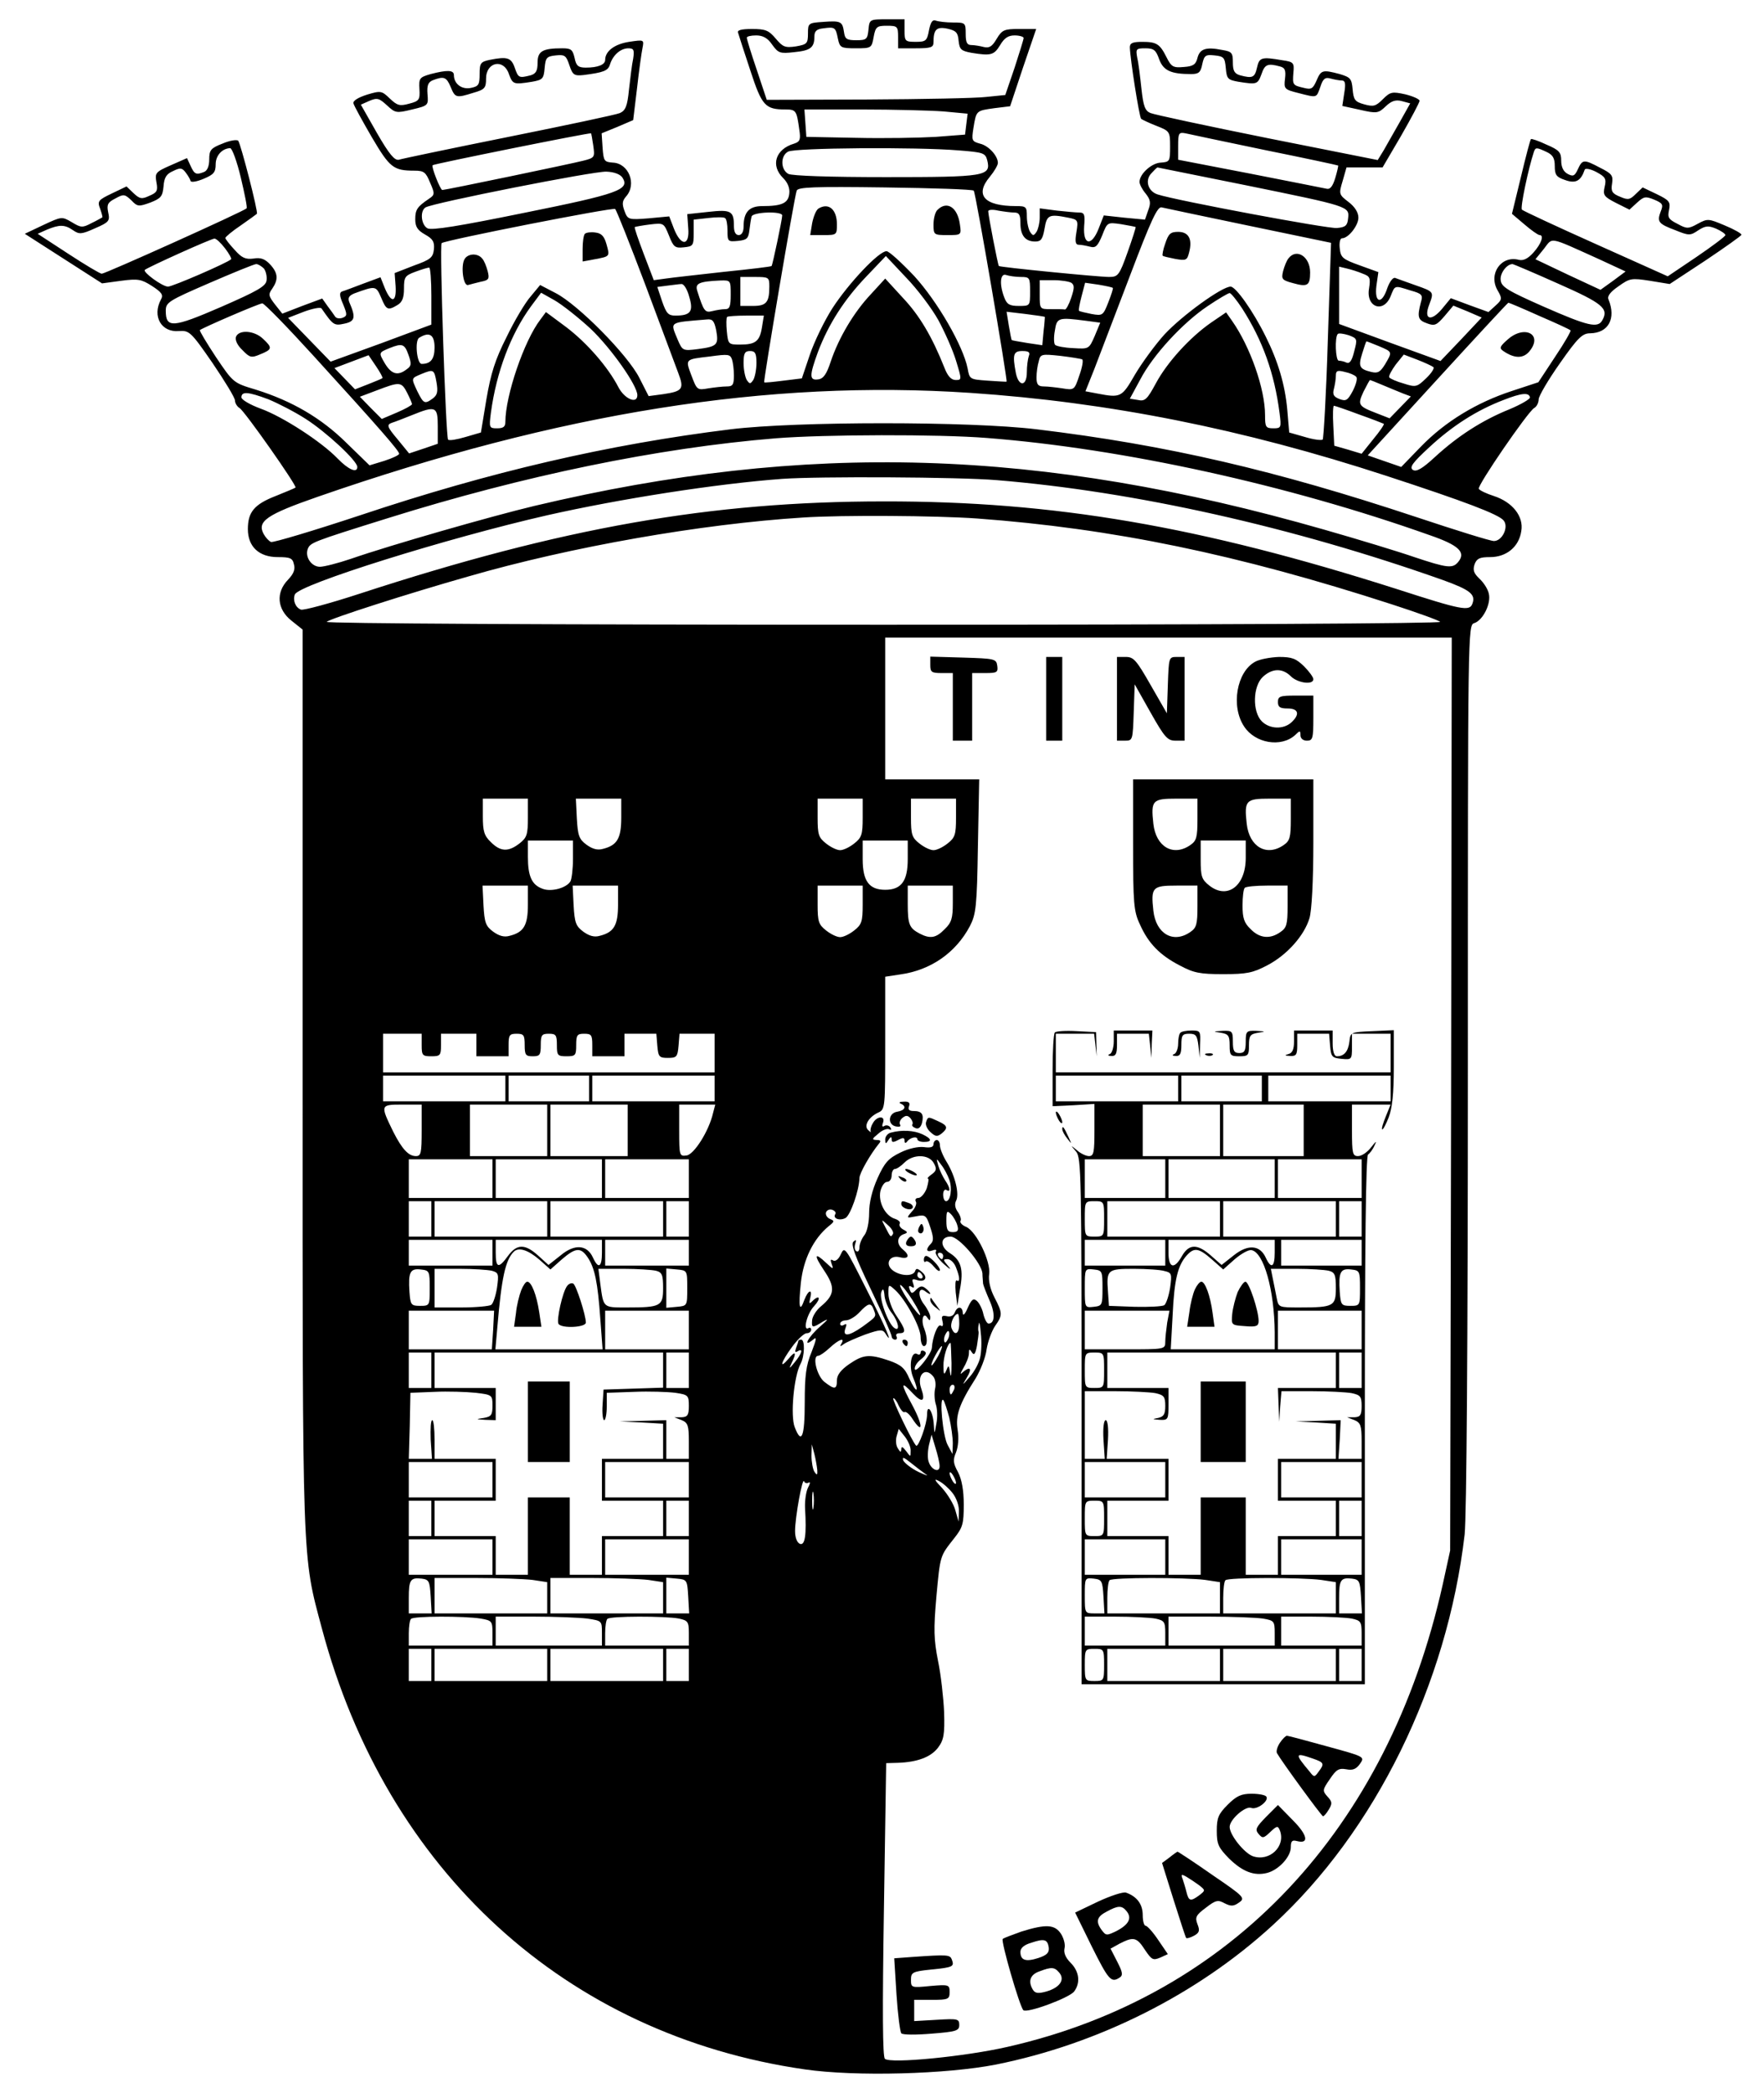 <?xml version="1.0" standalone="no"?>
<!DOCTYPE svg PUBLIC "-//W3C//DTD SVG 20010904//EN"
 "http://www.w3.org/TR/2001/REC-SVG-20010904/DTD/svg10.dtd">
<svg version="1.0" xmlns="http://www.w3.org/2000/svg"
 width="548pt" height="650pt" viewBox="0 0 548 650"
 preserveAspectRatio="xMidYMid meet">

<g transform="translate(0,650) scale(0.1,-0.1)"
fill="#000000" stroke="none">
<path d="M2558 6432 c-47 -3 -48 -4 -48 -36 0 -31 -3 -34 -37 -40 -34 -5 -41
-2 -63 24 -22 26 -32 30 -74 30 -34 0 -47 -4 -43 -12 2 -7 19 -60 38 -117 36
-110 46 -121 110 -121 32 0 34 -4 42 -62 5 -32 2 -38 -16 -44 -58 -17 -74 -68
-34 -107 14 -14 21 -31 19 -48 -3 -30 -23 -39 -84 -39 -41 0 -58 -19 -58 -64
0 -16 -6 -26 -15 -26 -10 0 -15 10 -15 28 0 47 -9 52 -80 44 l-65 -7 3 -43 c5
-56 -22 -58 -44 -3 l-15 39 -64 -6 c-63 -5 -65 -4 -75 23 -8 22 -7 31 5 45 34
38 8 103 -41 105 -27 2 -29 5 -32 46 l-3 45 49 20 49 21 12 99 c6 54 14 111
17 125 5 26 5 26 -42 19 -45 -7 -74 -29 -74 -56 0 -15 -23 -24 -60 -24 -23 0
-30 5 -35 30 -6 26 -11 30 -38 30 -62 0 -77 -9 -77 -45 0 -25 -5 -34 -22 -39
-36 -9 -38 -8 -49 24 -11 31 -23 35 -78 24 -28 -6 -31 -10 -31 -44 0 -33 -3
-38 -27 -43 -29 -6 -53 13 -53 40 0 16 -22 16 -72 3 -35 -10 -37 -13 -35 -47
2 -33 -1 -37 -32 -45 -29 -8 -37 -6 -60 16 -25 24 -28 25 -71 12 -28 -9 -44
-19 -42 -27 2 -8 28 -55 57 -105 56 -95 67 -104 133 -104 29 0 35 -5 48 -37
15 -34 15 -38 -3 -50 -37 -25 -43 -34 -43 -64 0 -23 7 -34 30 -47 25 -14 30
-23 28 -46 -3 -26 -10 -32 -63 -51 l-59 -23 3 -41 c3 -50 -13 -54 -33 -7 l-14
35 -54 -20 c-29 -11 -58 -22 -65 -24 -9 -3 -9 -13 3 -40 13 -32 13 -36 -2 -42
-9 -3 -19 -2 -23 4 -3 5 -14 20 -23 32 l-17 24 -62 -23 -62 -24 -23 29 c-20
26 -21 31 -8 49 19 28 18 48 -7 75 -16 17 -29 22 -52 18 -24 -3 -36 2 -58 27
-16 17 -29 34 -29 37 0 3 21 21 48 39 26 18 49 35 50 36 5 4 -50 217 -58 227
-4 4 -26 1 -49 -9 -36 -14 -41 -20 -41 -49 0 -21 -6 -35 -16 -39 -25 -10 -30
-7 -42 19 l-11 24 -50 -22 c-48 -21 -50 -24 -45 -53 5 -26 2 -32 -22 -42 -23
-11 -30 -10 -49 8 l-22 21 -46 -22 c-42 -20 -45 -24 -36 -47 5 -14 8 -26 7
-27 -2 -1 -17 -10 -34 -18 -28 -15 -33 -14 -61 3 -31 18 -31 18 -89 -9 l-57
-27 120 -77 120 -77 59 8 c53 7 63 5 96 -16 31 -20 36 -28 28 -42 -28 -52 1
-103 56 -98 32 2 37 -2 104 -99 38 -56 70 -108 70 -117 0 -8 7 -19 14 -23 15
-8 180 -243 174 -247 -2 -2 -29 -13 -61 -26 -67 -26 -87 -50 -87 -103 0 -55
35 -87 93 -87 38 0 46 -3 50 -22 5 -16 -1 -30 -18 -48 -39 -40 -34 -92 10
-127 l35 -28 0 -1395 c0 -1528 -2 -1475 60 -1707 201 -753 758 -1262 1500
-1369 159 -23 441 -15 594 15 319 64 627 219 860 433 318 291 542 747 596
1213 6 57 10 584 10 1457 0 1360 0 1367 20 1373 27 9 53 61 45 92 -3 14 -16
34 -29 46 -18 17 -21 27 -15 45 7 18 16 22 48 22 51 0 90 32 97 81 8 45 -27
90 -86 109 -22 7 -43 17 -46 22 -6 9 152 239 172 251 8 4 14 17 14 27 0 10 30
61 66 112 56 80 70 93 94 93 57 1 81 46 57 105 -5 10 6 24 31 41 35 25 40 26
98 17 l61 -10 111 73 c61 41 112 77 112 80 0 4 -23 17 -52 29 -50 21 -53 22
-84 5 -29 -16 -34 -16 -63 0 -28 14 -31 20 -26 43 5 25 1 30 -38 49 l-44 21
-21 -20 c-18 -18 -24 -20 -49 -9 -25 10 -29 17 -25 41 4 25 -1 31 -37 49 -51
27 -55 26 -69 -4 -10 -22 -15 -24 -32 -15 -13 7 -20 21 -20 41 0 26 -6 33 -46
50 -25 12 -47 19 -48 17 -2 -1 -16 -54 -31 -117 l-28 -115 39 -33 c21 -18 42
-33 47 -33 14 0 6 -26 -19 -54 -17 -19 -31 -26 -45 -23 -55 15 -96 -43 -67
-94 15 -26 15 -29 -6 -48 l-22 -20 -58 21 -59 22 -28 -34 c-34 -40 -57 -32
-39 14 15 40 15 40 -42 60 -29 10 -58 21 -64 23 -7 2 -17 -12 -24 -31 -17 -53
-41 -48 -34 7 l6 42 -58 21 c-53 19 -59 24 -62 53 -2 17 1 31 7 31 20 0 51 40
51 64 0 16 -11 34 -31 49 -30 23 -30 25 -18 65 l12 42 56 0 56 0 58 99 c31 54
57 103 57 108 0 5 -20 14 -44 20 -41 9 -47 8 -70 -15 -22 -22 -29 -24 -58 -16
-29 8 -33 14 -36 47 -3 33 -7 37 -40 47 -53 14 -58 13 -72 -20 -11 -25 -16
-29 -39 -23 -35 8 -36 9 -33 47 3 31 1 34 -35 39 -64 11 -71 9 -78 -23 -7 -31
-14 -34 -52 -24 -18 5 -23 14 -23 40 0 30 -3 34 -34 39 -50 10 -69 3 -76 -25
-5 -20 -13 -26 -42 -28 -33 -3 -39 0 -54 30 -21 42 -31 48 -76 48 -30 0 -38
-4 -38 -17 1 -37 29 -215 35 -222 4 -3 25 -13 48 -22 41 -16 42 -18 42 -64 0
-46 -1 -48 -29 -50 -28 -1 -66 -35 -66 -60 0 -7 8 -23 19 -36 15 -19 17 -29 8
-52 l-10 -29 -64 6 -64 7 -16 -41 c-22 -56 -49 -52 -45 8 3 35 1 42 -15 42
-10 0 -42 3 -70 6 l-53 7 0 -29 c0 -16 -5 -36 -10 -44 -9 -13 -11 -13 -20 0
-5 8 -10 30 -10 48 0 30 -2 32 -34 32 -98 0 -129 34 -81 91 14 17 25 36 25 43
0 22 -29 54 -56 60 -25 7 -26 10 -20 48 9 55 8 54 65 62 l49 6 40 120 41 120
-53 0 c-47 0 -53 -3 -70 -31 -14 -24 -23 -29 -40 -25 -11 3 -29 6 -38 6 -14 0
-18 8 -18 35 0 34 -1 35 -39 35 -22 0 -46 3 -54 6 -10 4 -16 -5 -21 -30 -6
-33 -10 -36 -41 -36 -33 0 -35 2 -35 35 l0 35 -54 0 c-54 0 -55 0 -58 -32 -3
-30 -6 -33 -38 -33 -30 0 -35 4 -38 25 -5 33 -9 36 -64 32z m45 -52 c6 -28 9
-30 56 -30 48 0 49 1 55 35 6 32 10 35 41 35 33 0 35 -2 35 -35 l0 -35 55 0
c48 0 55 3 55 19 0 39 9 49 43 42 27 -6 33 -12 35 -38 3 -27 8 -31 40 -37 61
-10 70 -7 89 24 13 22 25 30 45 30 15 0 28 -4 28 -8 0 -4 -13 -46 -28 -92
l-29 -85 -59 -6 c-32 -4 -199 -7 -371 -8 l-311 -1 -31 93 c-17 50 -31 95 -31
100 0 4 13 7 29 7 21 0 36 -8 50 -29 19 -26 24 -28 68 -23 51 5 63 14 63 49 0
16 7 23 28 25 36 5 38 3 45 -32z m-636 -62 c-4 -18 -9 -62 -13 -96 -5 -52 -11
-65 -28 -73 -11 -5 -167 -38 -346 -74 -179 -36 -332 -68 -341 -71 -13 -3 -30
17 -68 83 l-50 88 27 12 c24 10 30 8 54 -14 26 -24 29 -25 78 -13 51 12 51 13
48 48 -2 27 2 37 17 43 34 13 42 10 55 -21 14 -34 17 -35 71 -18 35 10 39 15
39 44 0 52 55 63 71 14 12 -32 14 -33 71 -24 34 6 37 9 40 43 3 32 6 36 35 39
28 3 32 -1 42 -31 10 -30 15 -33 44 -30 62 8 76 13 82 33 9 29 33 50 57 50 17
0 19 -5 15 -32z m1634 -2 c13 -35 36 -46 99 -46 24 0 30 5 35 31 6 27 10 30
38 27 29 -3 32 -7 35 -39 3 -34 6 -37 40 -43 57 -9 59 -8 71 24 10 30 19 34
56 24 17 -4 20 -12 17 -38 -4 -32 -2 -34 42 -45 59 -15 55 -16 68 20 8 25 15
30 32 25 11 -3 27 -6 35 -6 10 0 12 -10 7 -39 l-6 -40 55 -12 c52 -12 57 -11
80 11 18 17 31 21 50 16 l26 -7 -32 -57 c-18 -31 -40 -71 -50 -88 l-19 -31
-342 68 c-189 38 -352 73 -364 78 -17 7 -22 21 -28 75 -4 37 -9 80 -13 96 -5
28 -4 30 25 30 26 0 33 -5 43 -34z m-670 -162 l75 -7 -4 -32 -4 -33 -91 -7
c-51 -3 -162 -5 -247 -3 l-155 3 -3 43 -3 42 179 0 c98 0 212 -3 253 -6z
m-1088 -106 c5 -36 5 -38 -31 -47 -34 -9 -428 -91 -438 -91 -6 0 -35 73 -30
77 3 4 490 102 492 99 1 0 4 -18 7 -38z m2087 -14 c124 -25 226 -47 227 -48 1
-1 -3 -19 -9 -39 -8 -26 -16 -36 -27 -33 -9 2 -116 23 -238 47 l-223 43 0 43
c0 40 2 43 23 39 12 -3 123 -26 247 -52z m-3182 -85 c12 -51 21 -94 18 -96 -8
-9 -439 -203 -450 -203 -5 0 -52 28 -104 62 l-95 62 29 13 c39 16 55 16 81 -2
19 -13 26 -13 68 6 44 19 47 23 41 50 -5 24 -1 31 23 43 25 14 29 13 49 -6 19
-20 23 -20 59 -7 33 13 38 19 41 50 2 28 9 39 30 48 22 11 28 10 39 -5 7 -9
14 -21 15 -26 2 -5 20 -2 41 7 31 13 37 20 37 45 0 27 20 49 45 50 6 0 21 -41
33 -91z m2230 84 c77 -6 83 -8 89 -31 12 -49 -5 -52 -315 -52 -176 0 -291 4
-303 10 -24 13 -25 56 -1 69 19 12 398 15 530 4z m1827 -5 c19 -9 25 -19 25
-44 0 -27 5 -34 32 -43 33 -12 49 -3 61 32 1 5 17 3 36 -7 28 -15 32 -21 26
-46 -6 -26 -2 -31 35 -50 l42 -21 24 22 c21 19 26 20 53 9 26 -11 29 -15 20
-37 -12 -32 -7 -38 46 -58 42 -17 46 -17 71 0 22 14 31 15 55 5 16 -7 29 -16
29 -20 0 -4 -40 -34 -90 -68 l-89 -60 -223 100 c-123 55 -226 103 -230 107 -6
5 20 128 37 179 5 15 8 15 40 0z m-936 -103 c324 -66 323 -66 319 -103 -2 -22
-8 -28 -35 -30 -26 -3 -497 85 -556 104 -30 9 -41 43 -21 65 9 10 18 19 20 19
1 0 124 -25 273 -55z m-1935 23 c23 -37 -13 -50 -306 -109 -201 -41 -287 -55
-300 -48 -20 11 -24 54 -6 65 23 14 523 113 562 111 24 -1 43 -8 50 -19z
m1091 -40 c6 -5 106 -592 102 -593 -1 -1 -27 1 -59 3 -55 4 -56 4 -62 38 -14
70 -93 207 -166 287 -40 42 -78 77 -86 77 -24 0 -118 -100 -168 -177 -25 -39
-56 -103 -70 -144 l-25 -74 -57 -7 c-32 -4 -59 -7 -60 -5 -3 3 94 578 101 595
4 11 53 13 274 10 148 -2 272 -6 276 -10z m-1020 -293 c47 -126 93 -249 102
-273 19 -50 14 -57 -47 -66 l-45 -6 -29 57 c-36 71 -190 227 -260 263 l-48 25
-29 -35 c-17 -19 -51 -76 -75 -126 -36 -71 -49 -113 -63 -194 l-17 -103 -48
-14 c-27 -8 -51 -12 -54 -8 -7 7 -27 604 -20 610 9 9 533 112 539 106 4 -3 46
-109 94 -236z m1875 184 l255 -53 -10 -302 c-5 -166 -13 -305 -16 -309 -4 -3
-29 0 -55 8 l-49 14 -6 71 c-7 78 -29 151 -67 227 -39 79 -93 155 -109 155
-27 0 -150 -89 -205 -148 -29 -32 -70 -88 -92 -125 -41 -71 -44 -73 -117 -59
l-37 7 28 70 c15 39 64 168 110 288 66 174 86 217 99 213 9 -2 131 -28 271
-57z m-729 41 c15 0 19 -7 19 -33 0 -38 15 -57 46 -57 18 0 23 7 29 40 7 43
14 46 74 34 30 -6 31 -8 25 -45 -5 -29 -3 -39 7 -39 8 0 23 -3 35 -6 18 -5 24
2 38 35 16 41 16 41 58 35 24 -4 44 -8 46 -9 1 -1 -10 -36 -25 -78 -26 -73
-30 -77 -58 -77 -32 0 -338 30 -342 34 -3 3 -33 158 -33 170 0 5 14 6 31 2 17
-3 40 -6 50 -6z m-721 -9 c0 -12 -30 -154 -33 -157 -1 -2 -68 -10 -147 -18
-80 -9 -162 -18 -182 -21 l-37 -5 -31 81 c-17 45 -30 82 -28 84 2 1 23 5 47 8
43 5 43 5 59 -34 14 -36 19 -40 46 -37 29 3 31 5 31 44 l0 42 45 5 c25 3 48 3
52 0 5 -2 8 -20 8 -39 0 -34 1 -35 33 -32 27 3 32 7 35 33 2 17 5 36 7 43 5
14 95 17 95 3z m-1731 -102 c13 -17 21 -32 19 -34 -11 -11 -182 -85 -196 -85
-18 0 -80 46 -72 52 11 9 206 97 216 97 5 1 20 -13 33 -30z m4269 -34 l82 -38
-39 -29 -39 -28 -101 47 -101 48 26 32 c29 37 12 40 172 -32z m-2053 -189 c20
-37 45 -93 55 -126 18 -59 18 -60 -1 -60 -14 0 -25 12 -35 38 -39 98 -78 163
-129 217 l-55 60 -44 -48 c-53 -56 -100 -135 -125 -209 -13 -40 -23 -54 -39
-56 -28 -4 -28 11 -1 85 33 87 82 163 150 234 l61 64 63 -67 c35 -36 80 -96
100 -132z m-2095 160 c6 -8 10 -25 8 -37 -2 -18 -29 -33 -141 -82 -150 -65
-172 -67 -172 -12 0 26 8 31 135 86 74 32 140 59 146 59 6 0 17 -7 24 -14z
m4021 -47 c138 -61 157 -77 137 -113 -14 -26 -44 -19 -183 42 -111 49 -131 61
-133 82 -3 20 18 50 37 50 2 0 66 -27 142 -61z m-3501 -38 l0 -89 -156 -58
-157 -57 -66 68 -66 68 49 19 c27 10 52 15 55 10 36 -52 39 -54 71 -47 33 7
36 19 15 67 -5 13 -1 20 16 27 66 24 67 24 83 -13 16 -39 21 -41 51 -23 15 9
20 23 20 51 0 36 3 40 35 52 19 7 38 13 43 13 4 1 7 -39 7 -88z m2894 69 c22
-8 24 -13 19 -46 -10 -58 45 -78 67 -24 14 35 11 34 62 18 36 -10 39 -14 32
-37 -12 -46 -9 -55 19 -65 24 -9 30 -6 55 23 l27 32 44 -18 44 -19 -64 -68
-64 -67 -157 57 -158 58 0 89 0 89 25 -6 c13 -3 35 -10 49 -16z m-1063 -10
c28 0 29 -2 29 -45 0 -45 0 -45 -35 -45 -29 0 -37 5 -45 26 -16 41 -13 77 6
70 9 -3 29 -6 45 -6z m-781 -29 c0 -50 -9 -61 -51 -61 l-39 0 0 45 0 45 45 0
c43 0 45 -1 45 -29z m-120 -26 c0 -36 -3 -45 -17 -45 -10 0 -28 -3 -40 -6 -23
-6 -27 0 -47 63 -7 23 5 29 72 32 32 1 32 0 32 -44z m1058 37 c10 -7 10 -16 0
-46 -7 -21 -16 -38 -20 -37 -5 1 -24 1 -43 1 -35 0 -35 0 -35 45 l0 45 43 0
c23 0 48 -4 55 -8z m-1187 -43 c14 -46 5 -59 -43 -59 -22 0 -28 7 -41 44 l-15
45 31 4 c18 2 37 5 44 5 7 1 18 -16 24 -39z m1316 27 c2 -1 -5 -22 -14 -45
-16 -41 -18 -42 -52 -36 -20 4 -37 8 -39 10 -2 2 2 22 8 45 l11 42 42 -6 c23
-4 42 -8 44 -10z m-1622 -127 c64 -61 145 -176 145 -206 0 -29 -40 -12 -59 25
-32 62 -98 138 -163 187 l-62 46 -17 -23 c-51 -66 -109 -237 -109 -318 0 -15
-6 -20 -26 -20 -24 0 -25 2 -19 48 17 127 62 245 124 330 l32 43 41 -23 c23
-13 74 -53 113 -89z m2024 63 c64 -100 100 -201 116 -324 6 -46 5 -48 -19 -48
-24 0 -26 4 -26 41 0 81 -46 212 -102 292 l-19 27 -47 -32 c-66 -46 -136 -123
-171 -188 -27 -50 -34 -57 -56 -52 l-25 4 32 59 c40 77 133 177 209 228 34 23
65 41 69 41 4 0 22 -22 39 -48z m-2884 -148 c205 -225 265 -294 265 -303 0 -4
-21 -14 -46 -22 l-46 -14 -72 70 c-78 77 -169 130 -281 165 -70 21 -70 21
-124 101 -29 44 -52 82 -50 84 8 7 184 83 194 83 6 0 78 -74 160 -164z m3807
125 c51 -22 95 -42 97 -45 2 -2 -19 -39 -48 -82 l-52 -79 -82 -27 c-110 -36
-207 -95 -282 -172 l-62 -64 -52 18 -52 18 217 237 c119 130 218 237 220 237
2 0 45 -18 96 -41z m-1536 -3 c0 0 -1 -21 -4 -44 l-4 -44 -47 7 c-25 4 -47 8
-48 9 -1 1 -5 21 -9 45 l-7 43 59 -7 c32 -4 59 -8 60 -9z m-879 -33 c-7 -43
-20 -53 -68 -53 -36 0 -37 1 -41 41 -2 22 -2 42 1 45 2 2 29 4 59 4 l55 0 -6
-37z m-142 -9 c8 -45 3 -50 -57 -58 -47 -6 -48 -5 -63 30 -23 56 -29 52 91 62
18 2 23 -5 29 -34z m1148 30 l45 -6 -17 -41 c-18 -41 -18 -41 -67 -38 -27 1
-52 6 -56 10 -4 3 -5 23 -1 44 6 41 11 42 96 31z m834 -95 c-7 -29 -14 -39
-24 -35 -8 4 -19 6 -24 6 -10 0 -13 73 -3 83 3 3 18 1 34 -4 27 -10 27 -12 17
-50z m-2857 12 c0 -36 -12 -51 -40 -51 -15 0 -22 72 -8 81 32 20 48 10 48 -30z
m2934 4 c42 -18 42 -17 19 -56 -15 -24 -22 -29 -43 -24 -37 9 -41 17 -28 58 6
20 12 37 13 37 2 0 19 -7 39 -15z m-3015 -27 c10 -28 9 -35 -6 -45 -27 -21
-47 -15 -67 18 -20 34 -20 34 14 48 40 16 47 13 59 -21z m1081 -25 c0 -21 -5
-45 -10 -53 -9 -13 -11 -13 -20 0 -5 8 -10 32 -10 53 0 30 4 37 20 37 16 0 20
-7 20 -37z m846 21 c-3 -9 -6 -31 -6 -50 0 -44 -25 -46 -34 -3 -11 58 -8 69
20 69 20 0 25 -4 20 -16z m-2008 -68 c-1 -2 -22 -10 -44 -19 l-41 -16 -32 33
-32 33 53 20 53 20 23 -34 c13 -19 22 -36 20 -37z m1086 58 c3 -9 6 -31 6 -50
0 -29 -4 -34 -22 -34 -13 0 -39 -3 -58 -6 -34 -6 -35 -5 -52 40 -19 51 -21 50
57 59 58 8 63 7 69 -9z m1088 0 c4 -3 0 -25 -9 -50 -15 -45 -16 -46 -52 -40
-20 3 -46 6 -58 6 -18 0 -23 6 -23 28 0 15 3 37 7 50 5 23 9 23 67 17 33 -4
64 -9 68 -11z m1091 -24 c4 -3 -6 -19 -23 -35 -28 -27 -32 -28 -69 -16 -22 6
-42 15 -45 19 -3 4 7 22 20 40 l25 31 42 -16 c23 -9 45 -19 50 -23z m-3097
-47 c5 -29 3 -39 -11 -50 -26 -19 -29 -17 -49 23 -19 41 -19 39 14 53 37 15
39 14 46 -26z m2857 17 c5 -4 0 -23 -10 -43 -16 -30 -21 -34 -42 -26 -18 7
-22 14 -17 32 3 12 6 30 6 41 0 15 5 17 28 11 15 -3 31 -10 35 -15z m83 -26
c22 -9 50 -21 63 -26 l24 -9 -33 -34 -33 -34 -41 16 c-57 22 -59 26 -40 67 10
20 19 36 20 36 1 0 19 -7 40 -16z m-3031 -24 c8 -16 15 -32 15 -35 0 -3 -21
-15 -47 -26 l-47 -20 -34 34 -34 35 53 20 c71 27 76 27 94 -8z m1750 0 c429
-29 846 -112 1290 -257 248 -81 350 -120 366 -139 17 -20 -4 -64 -30 -64 -11
0 -120 34 -243 75 -434 144 -771 223 -1178 272 -207 25 -745 25 -950 0 -381
-47 -747 -132 -1151 -267 -145 -48 -269 -85 -277 -83 -7 3 -17 14 -23 25 -21
39 9 60 167 115 754 262 1401 365 2029 323z m-2181 -20 c29 -12 82 -39 116
-61 64 -41 160 -130 160 -149 0 -20 -27 -9 -61 26 -50 52 -170 130 -239 155
-33 12 -60 28 -60 35 0 19 20 18 84 -6z m3919 6 c1 -5 -28 -22 -64 -37 -84
-34 -159 -82 -230 -147 -41 -38 -59 -48 -70 -41 -11 8 -1 22 51 70 71 66 147
115 231 147 56 22 79 24 82 8z m-531 -53 c40 -14 75 -28 77 -29 2 -2 -13 -24
-33 -48 l-36 -45 -43 13 -42 12 -3 62 c-2 34 -1 62 2 62 3 0 38 -12 78 -27z
m-2862 -37 l0 -54 -44 -15 -45 -15 -36 44 c-33 39 -34 45 -18 51 10 3 38 14
63 24 74 30 80 27 80 -35z m1706 -36 c424 -33 937 -146 1376 -302 90 -31 113
-53 88 -83 -17 -21 -34 -19 -136 15 -49 17 -174 55 -279 85 -886 254 -1607
275 -2455 74 -134 -32 -448 -122 -569 -164 -41 -14 -85 -25 -97 -25 -26 0 -47
30 -38 55 8 20 12 22 249 96 422 132 838 218 1205 248 152 12 506 13 656 1z
m31 -131 c427 -35 919 -145 1385 -310 86 -31 103 -45 92 -74 -9 -24 -34 -19
-232 45 -614 196 -1068 274 -1597 273 -537 0 -998 -81 -1629 -287 -92 -30
-174 -52 -181 -49 -17 6 -26 29 -19 47 12 31 473 175 784 246 226 51 526 98
730 113 111 8 551 6 667 -4z m-62 -119 c421 -31 809 -111 1290 -267 77 -25
144 -49 149 -54 6 -5 -707 -9 -1729 -9 -1046 0 -1735 4 -1730 9 10 10 253 88
440 141 318 92 723 163 1040 183 122 8 412 6 540 -3z m1473 -1787 l-3 -1418
-23 -105 c-170 -761 -656 -1278 -1352 -1436 -131 -30 -365 -53 -381 -37 -7 7
-8 146 -3 464 l7 454 36 1 c61 2 103 18 125 47 18 24 21 41 19 110 -2 45 -10
117 -19 160 -13 66 -14 97 -5 199 12 130 11 125 55 181 27 34 30 45 30 105 0
44 -6 78 -18 101 -15 27 -16 38 -6 61 7 18 9 45 5 70 -7 44 4 79 56 160 15 25
31 65 34 90 4 25 16 57 26 72 24 34 24 40 -2 90 -13 25 -19 52 -16 72 5 39
-39 131 -71 146 -13 5 -21 14 -18 19 3 4 -1 17 -8 27 -9 12 -11 25 -6 35 11
20 -2 76 -28 119 -12 19 -22 43 -22 53 0 9 -4 17 -10 17 -5 0 -10 -6 -10 -13
0 -9 -9 -12 -30 -9 -17 2 -47 -4 -73 -17 -37 -18 -49 -31 -71 -80 -17 -38 -26
-76 -26 -108 0 -28 -6 -58 -15 -69 -8 -10 -15 -27 -15 -37 0 -10 -4 -16 -10
-12 -5 3 -6 13 -3 23 4 12 3 14 -6 6 -8 -8 5 -45 54 -147 36 -75 65 -141 65
-147 0 -5 5 -10 11 -10 5 0 7 5 4 10 -3 6 1 10 9 10 22 0 20 11 -9 54 -14 20
-25 51 -25 68 0 31 0 31 21 12 32 -29 79 -115 79 -146 0 -16 5 -28 10 -28 12
0 12 26 1 55 -11 26 -2 53 10 33 7 -10 9 -10 9 2 0 8 -9 26 -19 39 -22 28 -18
59 5 40 8 -6 14 -9 14 -6 0 2 -6 10 -14 16 -11 9 -17 8 -29 -3 -13 -14 -16
-14 -21 0 -4 10 -2 13 6 8 8 -5 9 -2 5 10 -5 14 -3 16 12 11 26 -8 35 9 14 26
-13 11 -17 11 -20 2 -6 -17 -44 -16 -68 1 -27 19 -13 50 20 42 28 -7 33 5 10
24 -20 16 -19 39 1 47 15 5 15 7 0 15 -9 5 -14 13 -11 18 3 5 -3 11 -14 15
-31 9 -53 52 -46 86 4 16 13 29 21 29 8 0 14 9 14 20 0 11 5 20 10 20 6 0 19
9 30 20 27 27 76 26 91 -2 10 -18 8 -24 -7 -35 -10 -7 -15 -13 -11 -13 3 0 1
-13 -4 -30 -6 -16 -18 -30 -26 -30 -8 0 -11 -5 -8 -11 4 -5 -1 -20 -12 -31
-18 -21 -18 -21 13 -15 29 6 32 3 44 -34 10 -30 11 -42 2 -51 -17 -17 -15 -28
5 -21 10 4 14 2 10 -4 -3 -5 8 -23 26 -39 18 -16 24 -19 13 -6 -17 20 -17 22
-2 22 9 0 21 -12 26 -26 12 -30 13 -47 2 -40 -4 2 -5 -14 -3 -37 l5 -42 8 50
c12 63 4 91 -30 113 -33 20 -32 52 1 52 26 0 96 -82 99 -114 0 -11 2 -26 2
-32 1 -6 10 -29 20 -52 18 -40 17 -72 -3 -72 -5 0 -12 13 -16 29 -3 16 -13 35
-20 41 -11 10 -17 5 -29 -22 -8 -19 -15 -26 -15 -15 -1 21 -17 22 -25 1 -4
-10 -14 -14 -25 -11 -15 3 -17 0 -13 -16 3 -13 1 -18 -6 -13 -9 5 -25 -36 -27
-69 -1 -19 -49 -79 -53 -67 -2 7 6 21 19 31 15 12 19 20 11 25 -7 4 -12 2 -12
-4 0 -6 -5 -8 -10 -5 -19 12 -28 -38 -13 -73 20 -48 10 -50 -12 -3 -14 33 -26
43 -63 56 -62 21 -80 19 -124 -11 -26 -18 -38 -34 -38 -50 0 -29 -7 -30 -39
-5 -23 18 -39 81 -19 81 5 0 21 11 36 25 28 26 48 33 36 13 -6 -10 -4 -10 7
-2 8 6 38 19 67 30 46 16 54 16 62 4 29 -46 0 22 -59 138 -65 129 -67 133 -79
107 -7 -16 -17 -23 -24 -19 -8 5 -9 2 -4 -12 6 -16 4 -16 -17 4 -37 35 -40 26
-7 -23 35 -52 34 -75 -9 -111 -15 -12 -27 -32 -28 -43 -2 -25 0 -26 35 -4 18
10 14 5 -10 -16 -36 -31 -57 -69 -22 -41 12 11 11 2 -5 -39 -17 -40 -21 -74
-21 -156 0 -107 -10 -132 -31 -77 -14 35 -3 158 18 197 13 24 14 75 2 75 -5 0
-9 -2 -9 -4 0 -2 -3 -12 -7 -22 -4 -12 -3 -15 5 -10 18 11 14 -6 -9 -34 -17
-21 -19 -22 -10 -3 17 34 12 40 -9 14 -32 -37 -23 -9 11 37 17 23 37 42 45 42
8 0 14 5 14 11 0 5 -4 8 -8 5 -19 -11 -5 45 17 68 23 25 17 38 -6 15 -9 -9
-10 -7 -6 10 8 30 -6 26 -18 -5 -15 -42 -19 -24 -11 53 8 73 39 136 86 175 19
15 19 17 4 23 -9 4 -14 13 -12 20 3 8 12 11 20 8 8 -3 12 -9 9 -13 -9 -14 14
-22 32 -12 15 9 42 85 43 124 0 15 34 74 60 106 8 9 6 12 -7 12 -15 1 -15 3 6
20 12 11 28 17 34 13 6 -3 7 -1 3 6 -4 6 -12 8 -18 5 -7 -5 -9 -1 -5 9 9 24
-20 22 -32 -2 -6 -10 -8 -21 -6 -25 3 -3 -1 -2 -7 4 -16 13 0 41 30 55 22 10
22 14 22 216 l0 206 46 7 c95 13 173 67 217 150 19 37 22 60 25 249 l4 207
-146 0 -146 0 0 220 0 220 880 0 880 0 -2 -1417z m-2868 858 c0 -52 -3 -62
-26 -80 -35 -27 -59 -26 -89 4 -21 20 -25 34 -25 80 l0 55 70 0 70 0 0 -59z
m290 0 c0 -65 -13 -86 -57 -97 -17 -5 -33 0 -51 13 -23 17 -27 28 -30 82 l-3
61 71 0 70 0 0 -59z m750 0 c0 -52 -3 -62 -26 -80 -15 -12 -34 -21 -44 -21
-10 0 -29 9 -44 21 -23 18 -26 28 -26 80 l0 59 70 0 70 0 0 -59z m290 0 c0
-52 -3 -62 -26 -80 -15 -12 -34 -21 -44 -21 -10 0 -29 9 -44 21 -23 18 -26 28
-26 80 l0 59 70 0 70 0 0 -59z m-1190 -128 c0 -32 -4 -63 -8 -70 -13 -21 -60
-33 -86 -23 -34 12 -46 39 -46 99 l0 51 70 0 70 0 0 -57z m1040 -1 c0 -68 -20
-95 -70 -95 -50 0 -70 27 -70 95 l0 58 70 0 70 0 0 -58z m-1180 -141 c0 -65
-13 -86 -57 -97 -17 -5 -33 0 -51 13 -23 17 -27 28 -30 82 l-3 61 71 0 70 0 0
-59z m280 0 c0 -65 -13 -86 -57 -97 -17 -5 -33 0 -51 13 -23 17 -27 28 -30 82
l-3 61 71 0 70 0 0 -59z m760 0 c0 -52 -3 -62 -26 -80 -15 -12 -34 -21 -44
-21 -10 0 -29 9 -44 21 -23 18 -26 28 -26 80 l0 59 70 0 70 0 0 -59z m280 4
c0 -46 -4 -60 -25 -80 -27 -28 -45 -31 -78 -14 -32 17 -37 28 -37 92 l0 57 70
0 70 0 0 -55z m-1650 -440 c0 -32 2 -35 30 -35 28 0 30 3 30 35 l0 35 55 0 55
0 0 -35 0 -35 50 0 50 0 0 35 c0 31 3 35 25 35 22 0 25 -4 25 -35 0 -31 3 -35
25 -35 22 0 25 4 25 35 0 31 3 35 25 35 22 0 25 -4 25 -35 0 -32 2 -35 30 -35
28 0 30 3 30 35 0 31 3 35 25 35 22 0 25 -4 25 -35 l0 -35 50 0 50 0 0 35 0
35 49 0 50 0 3 -37 c3 -35 6 -38 33 -38 27 0 30 3 33 38 l3 37 55 0 54 0 0
-60 0 -60 -515 0 -515 0 0 60 0 60 60 0 60 0 0 -35z m260 -135 l0 -40 -190 0
-190 0 0 40 0 40 190 0 190 0 0 -40z m260 0 l0 -40 -125 0 -125 0 0 40 0 40
125 0 125 0 0 -40z m390 0 l0 -40 -190 0 -190 0 0 40 0 40 190 0 190 0 0 -40z
m-910 -130 c0 -71 -2 -80 -18 -80 -23 0 -43 22 -70 75 -41 84 -41 85 27 85
l61 0 0 -80z m390 0 l0 -80 -120 0 -120 0 0 80 0 80 120 0 120 0 0 -80z m250
0 l0 -80 -120 0 -120 0 0 80 0 80 120 0 120 0 0 -80z m265 53 c-13 -56 -59
-128 -82 -131 -22 -3 -23 -1 -23 77 l0 81 56 0 56 0 -7 -27z m-685 -203 l0
-60 -130 0 -130 0 0 60 0 60 130 0 130 0 0 -60z m340 0 l0 -60 -165 0 -165 0
0 60 0 60 165 0 165 0 0 -60z m270 0 l0 -60 -130 0 -130 0 0 60 0 60 130 0
130 0 0 -60z m809 -3 c10 -27 4 -67 -10 -67 -5 0 -9 9 -9 21 0 11 5 17 10 14
14 -9 12 7 -4 30 -7 11 -17 31 -21 45 -7 25 -7 25 9 3 9 -11 20 -32 25 -46z
m-1609 -122 l0 -55 -35 0 -35 0 0 55 0 55 35 0 35 0 0 -55z m360 0 l0 -55
-175 0 -175 0 0 55 0 55 175 0 175 0 0 -55z m360 0 l0 -55 -175 0 -175 0 0 55
0 55 175 0 175 0 0 -55z m80 0 l0 -55 -35 0 -35 0 0 55 0 55 35 0 35 0 0 -55z
m834 -20 c5 -16 1 -21 -14 -21 -16 0 -20 7 -20 35 0 31 2 33 14 21 8 -8 17
-24 20 -35z m-200 -27 c-7 -11 -7 -11 -24 22 -13 25 -13 25 8 6 12 -10 19 -23
16 -28z m-1244 -58 l0 -40 -130 0 -130 0 0 40 0 40 130 0 130 0 0 -40z m340 0
c0 -45 -11 -52 -28 -15 -18 40 -57 43 -100 7 l-38 -30 -32 29 c-41 37 -66 37
-94 -1 -29 -40 -38 -38 -38 10 l0 40 165 0 165 0 0 -40z m270 0 l0 -40 -130 0
-130 0 0 40 0 40 130 0 130 0 0 -40z m-465 -21 l35 -31 35 31 c43 37 59 39 81
6 22 -33 31 -78 39 -191 l7 -94 -166 0 -167 0 6 68 c13 154 25 209 51 235 15
15 44 6 79 -24z m1255 11 c0 -5 -2 -10 -4 -10 -3 0 -8 5 -11 10 -3 6 -1 10 4
10 6 0 11 -4 11 -10z m-1595 -100 c0 -54 0 -55 -30 -55 -28 0 -30 3 -33 44 -4
60 2 73 35 69 27 -3 28 -5 28 -58z m193 54 c21 -6 22 -10 16 -53 -4 -25 -12
-49 -18 -53 -6 -4 -48 -8 -93 -8 l-83 0 0 60 0 60 78 0 c42 0 87 -3 100 -6z
m510 0 c19 -5 22 -13 22 -54 0 -56 -7 -60 -113 -60 -74 0 -72 -2 -82 73 l-6
47 78 0 c43 0 88 -3 101 -6z m97 -54 c0 -55 0 -55 -32 -58 l-33 -3 0 61 0 61
33 -3 c32 -3 32 -3 32 -58z m730 40 c3 -5 1 -10 -4 -10 -6 0 -11 5 -11 10 0 6
2 10 4 10 3 0 8 -4 11 -10z m-31 -76 c39 -62 29 -64 -12 -3 -18 27 -29 49 -25
49 5 -1 21 -21 37 -46z m-63 -42 c20 -26 26 -58 8 -46 -19 11 -49 93 -41 112
5 13 8 10 10 -13 2 -16 12 -40 23 -53z m-57 12 c9 -23 10 -21 -35 -54 -43 -30
-63 -32 -52 -3 4 11 3 14 -5 9 -7 -4 -12 -2 -12 3 0 6 8 11 18 11 10 0 29 11
42 25 27 29 36 31 44 9z m-1182 -64 l-4 -60 -129 0 -129 0 0 60 0 60 133 0
132 0 -3 -60z m608 0 l0 -60 -130 0 -130 0 0 60 0 60 130 0 130 0 0 -60z m840
20 c0 -32 -14 -40 -24 -14 -5 14 8 44 20 44 2 0 4 -13 4 -30z m65 -105 c-3
-16 -17 -43 -32 -60 -25 -29 -25 -29 -9 -2 17 28 10 36 -14 15 -8 -8 -7 -3 3
14 9 15 17 35 17 45 0 15 2 15 9 4 7 -11 11 -6 16 20 3 19 6 39 5 44 -2 6 -1
17 1 25 1 8 4 -5 6 -30 3 -24 2 -58 -2 -75z m-99 59 c-4 -9 -9 -15 -11 -12 -3
3 -3 13 1 22 4 9 9 15 11 12 3 -3 3 -13 -1 -22z m10 -77 c0 -34 -1 -48 -4 -32
-4 26 -5 28 -12 10 -7 -16 -9 -14 -9 13 -1 27 13 72 22 72 1 0 2 -28 3 -63z
m-41 23 c-9 -16 -18 -30 -21 -30 -2 0 2 14 11 30 9 17 18 30 21 30 2 0 -2 -13
-11 -30z m-1575 -45 l0 -55 -35 0 -35 0 0 55 0 55 35 0 35 0 0 -55z m720 0 l0
-54 -92 -3 -93 -3 -3 -47 c-2 -27 1 -48 5 -48 4 0 8 19 8 42 l0 43 85 3 c47 2
104 0 128 -3 40 -6 42 -8 42 -41 0 -28 -4 -34 -22 -35 l-23 0 23 -9 c19 -8 22
-17 22 -65 l0 -55 -35 0 -35 0 0 60 0 60 -72 -2 -73 -2 68 -3 67 -4 0 -54 0
-55 -95 0 -95 0 0 -65 0 -65 95 0 95 0 0 -55 0 -55 -95 0 -95 0 0 -60 0 -60
-50 0 -50 0 0 120 0 120 -65 0 -65 0 0 -120 0 -120 -50 0 -50 0 0 60 0 60 -95
0 -95 0 0 55 0 55 95 0 95 0 0 65 0 65 -95 0 -95 0 0 60 c0 33 -3 60 -7 60 -5
0 -6 -27 -5 -60 l4 -60 -36 0 -36 0 3 103 2 102 75 3 c41 2 99 0 128 -3 51 -6
52 -7 52 -40 0 -29 -4 -34 -27 -38 -26 -4 -26 -4 5 -6 l32 -1 0 50 0 50 -95 0
-95 0 0 55 0 55 355 0 355 0 0 -55z m80 0 l0 -55 -35 0 -35 0 0 55 0 55 35 0
35 0 0 -55z m759 -19 c7 -8 9 -25 6 -38 -3 -13 -2 -35 2 -48 5 -14 6 -41 2
-60 -6 -35 -6 -35 -8 -5 -2 42 -21 70 -21 32 0 -28 -27 -103 -34 -96 -12 12
-75 143 -71 147 2 2 10 -7 16 -21 7 -15 15 -24 19 -22 4 3 15 -6 24 -20 34
-52 34 -22 1 40 -38 70 -38 80 1 38 29 -31 40 -25 26 15 -15 42 12 69 37 38z
m65 -41 c-4 -8 -8 -15 -10 -15 -2 0 -4 7 -4 15 0 8 4 15 10 15 5 0 7 -7 4 -15z
m-15 -87 c6 -26 11 -62 11 -80 l-1 -33 -15 28 c-15 27 -27 155 -13 139 3 -4
11 -28 18 -54z m-120 -103 c0 -20 0 -20 -14 -1 -11 14 -15 16 -15 5 -1 -10 -3
-9 -11 4 -6 9 -7 27 -3 39 l6 21 19 -24 c10 -13 19 -33 18 -44z m90 -47 c1
-23 -26 -13 -34 13 -4 11 -3 34 1 52 l8 32 12 -40 c7 -22 13 -48 13 -57z
m-380 -13 c1 -16 -1 -17 -9 -5 -5 8 -9 31 -9 50 l1 35 8 -30 c4 -16 8 -39 9
-50z m337 -13 c11 -7 0 -3 -22 7 -23 11 -44 28 -48 36 -4 12 2 10 23 -7 15
-12 37 -29 47 -36z m-1346 -17 l0 -55 -130 0 -130 0 0 55 0 55 130 0 130 0 0
-55z m610 0 l0 -55 -130 0 -130 0 0 55 0 55 130 0 130 0 0 -55z m830 -10 c0
-5 -5 -3 -10 5 -5 8 -10 20 -10 25 0 6 5 3 10 -5 5 -8 10 -19 10 -25z m-458 1
c6 4 5 -3 -2 -16 -6 -12 -10 -40 -9 -63 5 -84 0 -117 -16 -111 -9 4 -15 19
-15 40 0 42 23 169 28 154 2 -5 8 -7 14 -4z m447 -32 c12 -15 21 -40 20 -58
l-1 -31 -10 35 c-5 19 -24 50 -41 69 -24 25 -27 31 -10 22 12 -6 31 -23 42
-37z m-432 -46 c-2 -13 -4 -3 -4 22 0 25 2 35 4 23 2 -13 2 -33 0 -45z m-1187
-33 l0 -55 -35 0 -35 0 0 55 0 55 35 0 35 0 0 -55z m800 0 l0 -55 -35 0 -35 0
0 55 0 55 35 0 35 0 0 -55z m-610 -120 l0 -55 -130 0 -130 0 0 55 0 55 130 0
130 0 0 -55z m610 0 l0 -55 -130 0 -130 0 0 55 0 55 130 0 130 0 0 -55z m-802
-122 l3 -53 -35 0 -36 0 0 48 c0 56 5 64 40 60 23 -3 25 -8 28 -55z m316 51
l46 -7 0 -48 0 -49 -175 0 -175 0 0 55 0 55 129 0 c70 0 149 -3 175 -6z m360
0 l46 -7 0 -48 0 -49 -175 0 -175 0 0 55 0 55 129 0 c70 0 149 -3 175 -6z
m124 -51 l3 -53 -35 0 -36 0 0 56 0 55 33 -3 c31 -3 32 -4 35 -55z m-645 -69
c35 -6 37 -8 37 -45 l0 -39 -130 0 -130 0 0 38 c0 21 3 42 7 45 8 9 165 9 216
1z m331 0 c46 -7 46 -7 46 -45 l0 -39 -165 0 -165 0 0 45 0 45 119 0 c65 0
139 -3 165 -6z m285 0 c28 -6 31 -10 31 -45 l0 -39 -130 0 -130 0 0 38 c0 21
3 42 7 45 8 9 180 9 222 1z m-769 -144 l0 -50 -35 0 -35 0 0 50 0 50 35 0 35
0 0 -50z m360 0 l0 -50 -175 0 -175 0 0 50 0 50 175 0 175 0 0 -50z m360 0 l0
-50 -175 0 -175 0 0 50 0 50 175 0 175 0 0 -50z m80 0 l0 -50 -35 0 -35 0 0
50 0 50 35 0 35 0 0 -50z"/>
<path d="M2542 5852 c-7 -5 -15 -25 -19 -45 l-6 -37 42 0 c40 0 41 1 41 33 0
47 -26 69 -58 49z"/>
<path d="M2912 5848 c-7 -7 -12 -27 -12 -45 0 -32 1 -33 43 -33 43 0 44 0 39
33 -7 53 -40 75 -70 45z"/>
<path d="M1817 5774 c-4 -4 -7 -25 -7 -47 l0 -39 38 7 c47 9 47 8 36 47 -7 25
-16 34 -35 36 -13 2 -28 0 -32 -4z"/>
<path d="M1443 5695 c-12 -21 -4 -84 11 -80 6 2 24 6 39 10 26 5 28 9 22 33
-4 15 -11 33 -17 39 -14 18 -45 16 -55 -2z"/>
<path d="M3620 5744 c-7 -19 -10 -37 -8 -38 1 -2 19 -6 39 -10 34 -6 37 -4 43
20 11 41 -1 64 -34 64 -24 0 -30 -6 -40 -36z"/>
<path d="M4003 5698 c-6 -7 -13 -25 -17 -40 -6 -25 -3 -28 30 -37 46 -13 54
-8 54 33 0 49 -42 76 -67 44z"/>
<path d="M733 5454 c-3 -10 4 -26 20 -41 23 -24 28 -25 56 -13 37 15 38 20 8
48 -27 26 -75 29 -84 6z"/>
<path d="M4684 5446 c-25 -22 -27 -27 -14 -36 35 -24 63 -24 82 0 42 52 -16
82 -68 36z"/>
<path d="M2890 4435 c0 -22 4 -25 35 -25 l35 0 0 -105 0 -105 30 0 30 0 0 105
0 105 41 0 c36 0 40 2 37 23 -3 21 -8 22 -105 25 l-103 3 0 -26z"/>
<path d="M3250 4330 l0 -130 25 0 25 0 0 130 0 130 -25 0 -25 0 0 -130z"/>
<path d="M3470 4330 l0 -130 25 0 c24 0 24 2 27 88 l3 87 49 -87 c44 -78 53
-88 78 -88 l28 0 0 130 0 130 -25 0 c-24 0 -24 -2 -27 -87 l-3 -88 -50 87
c-44 77 -53 88 -77 88 l-28 0 0 -130z"/>
<path d="M3899 4445 c-57 -31 -76 -138 -34 -201 34 -52 114 -66 158 -27 15 15
17 15 17 0 0 -10 8 -17 20 -17 18 0 20 7 20 70 l0 70 -55 0 c-48 0 -55 -2 -55
-20 0 -16 7 -20 30 -20 34 0 39 -18 12 -43 -25 -23 -68 -21 -92 3 -30 30 -28
109 3 138 29 27 61 28 87 2 21 -21 70 -28 70 -9 0 6 -13 24 -29 40 -25 24 -37
29 -78 29 -26 -1 -60 -7 -74 -15z"/>
<path d="M3520 3878 c0 -183 2 -208 21 -248 26 -59 62 -96 124 -128 43 -23 62
-27 135 -27 73 0 92 4 136 27 62 32 116 93 132 147 7 23 12 115 12 235 l0 196
-280 0 -280 0 0 -202z m200 78 c0 -56 -3 -67 -22 -80 -53 -37 -107 -6 -115 66
-8 73 -3 78 72 78 l65 0 0 -64z m290 0 c0 -56 -3 -67 -22 -80 -53 -37 -107 -6
-115 66 -8 73 -3 78 72 78 l65 0 0 -64z m-140 -120 c0 -87 -57 -130 -113 -86
-24 19 -27 28 -27 81 l0 59 70 0 70 0 0 -54z m-150 -150 c0 -56 -3 -67 -22
-80 -53 -37 -107 -6 -115 66 -8 73 -3 78 72 78 l65 0 0 -64z m280 0 c0 -56 -3
-67 -22 -80 -32 -23 -65 -20 -93 9 -20 19 -25 34 -25 73 0 27 3 52 7 55 3 4
35 7 70 7 l63 0 0 -64z"/>
<path d="M3277 3294 c-4 -4 -7 -57 -7 -118 l0 -111 65 3 65 4 0 -81 c0 -69 -2
-81 -17 -81 -9 0 -26 8 -37 18 -21 17 -21 17 -3 -4 16 -19 17 -74 17 -837 l0
-817 440 0 440 0 0 819 c0 533 3 822 10 826 5 3 15 16 20 28 8 16 5 14 -10 -5
-12 -16 -30 -28 -41 -28 -17 0 -19 8 -19 80 l0 80 60 0 60 0 -15 -37 c-8 -20
-14 -38 -11 -40 2 -2 11 14 20 37 11 29 16 73 16 156 l0 115 -67 -3 c-67 -3
-68 -3 -71 -33 -4 -30 -16 -45 -39 -45 -8 0 -13 15 -13 40 l0 40 -60 0 -60 0
0 -34 c0 -24 -5 -36 -17 -39 -14 -4 -12 -5 5 -6 19 -1 22 4 22 34 l0 35 49 0
50 0 3 -37 c3 -35 6 -38 36 -41 31 -3 32 -2 32 37 l0 41 60 0 60 0 0 -60 0
-60 -520 0 -520 0 0 60 0 60 59 0 60 0 4 -35 4 -35 -1 37 -1 38 -60 3 c-34 2
-64 0 -68 -4z m383 -174 l0 -40 -190 0 -190 0 0 40 0 40 190 0 190 0 0 -40z
m260 0 l0 -40 -125 0 -125 0 0 40 0 40 125 0 125 0 0 -40z m400 0 l0 -40 -190
0 -190 0 0 40 0 40 190 0 190 0 0 -40z m-530 -130 l0 -80 -120 0 -120 0 0 80
0 80 120 0 120 0 0 -80z m260 0 l0 -80 -125 0 -125 0 0 80 0 80 125 0 125 0 0
-80z m-430 -150 l0 -60 -125 0 -125 0 0 60 0 60 125 0 125 0 0 -60z m340 0 l0
-60 -165 0 -165 0 0 60 0 60 165 0 165 0 0 -60z m270 0 l0 -60 -130 0 -130 0
0 60 0 60 130 0 130 0 0 -60z m-800 -125 c0 -54 0 -55 -30 -55 -30 0 -30 1
-30 55 0 54 0 55 30 55 30 0 30 -1 30 -55z m360 0 l0 -55 -175 0 -175 0 0 55
0 55 175 0 175 0 0 -55z m360 0 l0 -55 -175 0 -175 0 0 55 0 55 175 0 175 0 0
-55z m80 0 l0 -55 -35 0 -35 0 0 55 0 55 35 0 35 0 0 -55z m-610 -105 l0 -40
-125 0 -125 0 0 40 0 40 125 0 125 0 0 -40z m340 0 c0 -45 -11 -52 -28 -15
-18 39 -55 42 -99 7 l-38 -30 -33 29 c-42 37 -68 37 -90 -1 -24 -43 -42 -38
-42 10 l0 40 165 0 165 0 0 -40z m270 0 l0 -40 -125 0 -125 0 0 40 0 40 125 0
125 0 0 -40z m-465 -21 l35 -31 36 32 c20 17 43 30 52 28 38 -7 71 -124 72
-255 l0 -53 -161 0 -162 0 6 108 c5 109 16 153 44 184 23 25 37 23 78 -13z
m-340 -89 c0 -53 -1 -55 -27 -58 -28 -3 -28 -3 -28 58 0 61 0 61 28 58 26 -3
27 -5 27 -58z m193 53 c22 -5 23 -9 17 -52 -4 -25 -12 -49 -18 -54 -7 -4 -48
-6 -92 -5 l-80 3 -3 44 c-5 68 -2 71 80 71 40 0 84 -3 96 -7z m510 1 c19 -5
22 -13 22 -54 0 -56 -7 -60 -112 -60 -66 0 -66 0 -72 30 -3 17 -9 44 -12 60
l-6 30 79 0 c43 0 88 -3 101 -6z m97 -54 c0 -54 0 -55 -30 -55 -28 0 -30 3
-33 44 -4 60 2 73 35 69 27 -3 28 -5 28 -58z m-599 -107 c-3 -21 -6 -48 -6
-60 0 -23 -2 -23 -125 -23 l-125 0 0 60 0 60 131 0 132 0 -7 -37z m604 -23 l0
-60 -130 0 -130 0 0 60 0 60 130 0 130 0 0 -60z m-800 -125 c0 -54 0 -55 -30
-55 -30 0 -30 1 -30 55 0 54 0 55 30 55 30 0 30 -1 30 -55z m720 0 l0 -55 -90
0 -90 0 2 -52 2 -53 3 48 4 47 93 0 c52 0 108 -3 125 -6 27 -6 31 -10 31 -40
0 -28 -4 -34 -22 -35 l-23 0 23 -9 c19 -8 22 -17 22 -65 l0 -55 -36 0 -36 0 4
60 3 60 -70 -2 -70 -2 63 -3 62 -4 0 -54 0 -55 -90 0 -90 0 0 -65 0 -65 90 0
90 0 0 -55 0 -55 -90 0 -90 0 0 -60 0 -60 -50 0 -50 0 0 120 0 120 -70 0 -70
0 0 -120 0 -120 -50 0 -50 0 0 60 0 60 -95 0 -95 0 0 55 0 55 95 0 95 0 0 65
0 65 -96 0 -96 0 4 60 c2 36 -1 60 -7 60 -6 0 -9 -24 -7 -60 l4 -60 -31 0 -31
0 0 105 0 105 94 0 c51 0 108 -3 125 -6 27 -6 31 -11 31 -40 0 -26 -5 -33 -22
-37 -20 -4 -19 -4 5 -6 26 -1 27 1 27 49 l0 50 -95 0 -95 0 0 55 0 55 355 0
355 0 0 -55z m80 0 l0 -55 -35 0 -35 0 0 55 0 55 35 0 35 0 0 -55z m-610 -340
l0 -55 -125 0 -125 0 0 55 0 55 125 0 125 0 0 -55z m610 0 l0 -55 -125 0 -125
0 0 55 0 55 125 0 125 0 0 -55z m-800 -120 c0 -54 0 -55 -30 -55 -30 0 -30 1
-30 55 0 54 0 55 30 55 30 0 30 -1 30 -55z m800 0 l0 -55 -35 0 -35 0 0 55 0
55 35 0 35 0 0 -55z m-610 -120 l0 -55 -125 0 -125 0 0 55 0 55 125 0 125 0 0
-55z m610 0 l0 -55 -125 0 -125 0 0 55 0 55 125 0 125 0 0 -55z m-802 -122 l3
-53 -30 0 c-31 0 -31 0 -31 56 0 54 0 55 28 52 25 -3 27 -7 30 -55z m316 51
l46 -7 0 -48 0 -49 -175 0 -175 0 0 48 c0 27 3 52 7 55 8 9 235 9 297 1z m360
0 l46 -7 0 -48 0 -49 -175 0 -175 0 0 48 c0 27 3 52 7 55 8 9 235 9 297 1z
m124 -51 l3 -53 -35 0 -36 0 0 48 c0 56 5 64 40 60 23 -3 25 -8 28 -55z m-639
-69 c28 -6 31 -10 31 -45 l0 -39 -125 0 -125 0 0 45 0 45 94 0 c51 0 108 -3
125 -6z m334 0 c35 -6 37 -8 37 -45 l0 -39 -165 0 -165 0 0 45 0 45 128 0 c70
0 144 -3 165 -6z m276 0 c28 -6 31 -10 31 -45 l0 -39 -125 0 -125 0 0 45 0 45
94 0 c51 0 108 -3 125 -6z m-769 -144 c0 -49 -1 -50 -30 -50 -29 0 -30 1 -30
50 0 49 1 50 30 50 29 0 30 -1 30 -50z m360 0 l0 -50 -175 0 -175 0 0 50 0 50
175 0 175 0 0 -50z m360 0 l0 -50 -175 0 -175 0 0 50 0 50 175 0 175 0 0 -50z
m80 0 l0 -50 -35 0 -35 0 0 50 0 50 35 0 35 0 0 -50z"/>
<path d="M3712 2496 c-6 -13 -14 -44 -17 -70 l-7 -46 42 0 43 0 -6 43 c-7 53
-23 97 -35 97 -5 0 -14 -11 -20 -24z"/>
<path d="M3845 2488 c-7 -18 -15 -49 -17 -68 -3 -35 -3 -35 40 -38 35 -3 42 0
42 16 0 32 -30 122 -41 122 -5 0 -16 -15 -24 -32z"/>
<path d="M3730 2085 l0 -125 70 0 70 0 0 125 0 125 -70 0 -70 0 0 -125z"/>
<path d="M3460 3266 c0 -19 -6 -37 -12 -39 -8 -3 -6 -6 5 -6 13 -1 17 7 17 34
l0 35 49 0 50 0 4 -37 4 -38 1 43 2 42 -60 0 -60 0 0 -34z"/>
<path d="M3667 3293 c-4 -3 -7 -19 -7 -34 0 -15 -6 -30 -12 -32 -8 -3 -6 -6 5
-6 13 -1 17 7 17 34 0 30 3 35 24 35 21 0 25 -5 29 -37 l4 -38 1 43 c2 40 1
42 -26 42 -16 0 -32 -3 -35 -7z"/>
<path d="M3793 3293 c23 -4 27 -9 27 -39 0 -31 2 -34 30 -34 28 0 30 3 30 34
0 30 4 35 28 39 25 4 25 4 -5 6 -31 1 -33 -1 -33 -34 0 -28 -4 -35 -20 -35
-16 0 -20 7 -20 35 0 33 -2 35 -32 34 -31 -2 -31 -2 -5 -6z"/>
<path d="M3748 3223 c7 -3 16 -2 19 1 4 3 -2 6 -13 5 -11 0 -14 -3 -6 -6z"/>
<path d="M2798 3073 c19 -8 14 -21 -10 -25 -29 -4 -32 -41 -4 -46 10 -2 16 0
12 6 -3 5 0 15 8 21 10 8 16 8 25 -2 6 -8 8 -16 5 -19 -2 -3 2 -8 10 -11 9 -4
16 2 20 15 7 28 0 38 -26 38 -14 0 -18 5 -14 15 4 11 -1 15 -17 14 -12 0 -16
-3 -9 -6z"/>
<path d="M3280 3045 c0 -5 5 -17 10 -25 5 -8 10 -10 10 -5 0 6 -5 17 -10 25
-5 8 -10 11 -10 5z"/>
<path d="M2877 3016 c-3 -8 3 -22 13 -31 16 -15 22 -15 35 -5 21 17 19 25 -10
38 -32 15 -32 15 -38 -2z"/>
<path d="M3300 2994 c0 -6 7 -19 16 -30 14 -18 14 -18 3 6 -14 31 -19 36 -19
24z"/>
<path d="M2768 2983 c-10 -2 -18 -12 -18 -21 0 -15 2 -15 10 -2 7 11 10 11 10
2 0 -10 5 -10 20 -2 15 8 20 8 20 -2 0 -8 3 -9 8 -3 9 13 32 18 32 7 0 -4 9
-8 20 -8 27 0 25 10 -5 24 -26 12 -64 14 -97 5z"/>
<path d="M2820 2860 c8 -5 20 -10 25 -10 6 0 3 5 -5 10 -8 5 -19 10 -25 10 -5
0 -3 -5 5 -10z"/>
<path d="M2797 2839 c7 -7 15 -10 18 -7 3 3 -2 9 -12 12 -14 6 -15 5 -6 -5z"/>
<path d="M2800 2761 c0 -12 28 -22 35 -12 3 5 -2 12 -11 15 -21 8 -24 8 -24
-3z"/>
<path d="M2856 2691 c-4 -7 -5 -15 -2 -18 9 -9 19 4 14 18 -4 11 -6 11 -12 0z"/>
<path d="M2816 2645 c-4 -10 1 -15 14 -15 13 0 18 5 14 15 -4 8 -10 15 -14 15
-4 0 -10 -7 -14 -15z"/>
<path d="M2870 2588 c0 -6 3 -9 6 -5 4 3 15 -4 25 -16 10 -12 18 -17 19 -11 0
11 -32 44 -43 44 -4 0 -7 -5 -7 -12z"/>
<path d="M2890 2463 c0 -6 8 -17 18 -24 16 -13 16 -13 2 6 -8 11 -16 22 -17
24 -2 2 -3 0 -3 -6z"/>
<path d="M2805 2330 c3 -5 8 -10 11 -10 2 0 4 5 4 10 0 6 -5 10 -11 10 -5 0
-7 -4 -4 -10z"/>
<path d="M3976 1088 c-8 -12 -12 -26 -9 -32 16 -28 139 -196 143 -196 3 0 11
9 18 21 11 18 11 24 -4 40 -16 18 -16 21 7 54 20 30 28 35 51 31 20 -4 31 0
43 17 15 22 15 22 -102 54 -65 18 -121 33 -125 33 -4 0 -14 -10 -22 -22z m103
-49 c35 -12 36 -16 17 -41 -12 -17 -14 -17 -27 0 -48 57 -47 61 10 41z"/>
<path d="M3814 896 c-29 -29 -34 -41 -34 -81 0 -42 5 -52 38 -86 42 -41 78
-55 118 -45 36 9 74 50 74 80 0 19 4 23 19 19 39 -10 33 19 -13 65 l-46 47
-37 -37 c-31 -32 -35 -39 -23 -53 12 -14 15 -14 36 6 21 20 24 20 30 5 19 -49
-32 -98 -84 -80 -27 10 -72 66 -72 91 0 23 49 66 67 59 18 -7 56 22 47 35 -3
5 -23 9 -46 9 -32 0 -47 -7 -74 -34z"/>
<path d="M3633 732 l-23 -17 36 -115 c20 -63 37 -116 39 -118 2 -2 13 1 24 7
17 9 19 16 11 36 -8 21 -5 28 26 51 31 24 38 25 58 14 20 -10 28 -10 45 2 20
14 17 18 -83 86 -57 40 -106 72 -108 72 -1 0 -13 -8 -25 -18z m92 -86 c20 -16
20 -16 1 -31 -27 -20 -33 -19 -40 9 -3 13 -9 32 -12 41 -6 15 -4 16 12 7 10
-6 28 -18 39 -26z"/>
<path d="M3411 595 l-71 -34 52 -106 c52 -104 60 -113 86 -96 11 7 10 16 -7
49 l-21 41 29 16 c43 22 53 19 78 -20 21 -31 25 -33 47 -24 l24 11 -30 44
c-16 24 -34 44 -39 44 -5 0 -9 15 -9 33 0 34 -18 58 -52 70 -9 3 -48 -10 -87
-28z m89 -30 c17 -21 7 -41 -31 -61 -31 -15 -33 -15 -46 2 -20 27 -16 42 15
58 35 19 47 20 62 1z"/>
<path d="M3173 502 c-28 -10 -55 -20 -58 -23 -6 -7 52 -208 64 -221 10 -11
143 38 158 58 20 27 16 62 -11 89 -16 16 -22 31 -19 45 3 11 -2 31 -11 45 -19
29 -46 31 -123 7z m85 -49 c2 -16 -5 -24 -32 -33 -40 -13 -56 -7 -56 19 0 12
12 22 33 28 41 14 51 11 55 -14z m33 -79 c18 -22 1 -46 -40 -58 -25 -7 -35 -6
-42 5 -16 26 -9 47 19 57 39 15 48 14 63 -4z"/>
<path d="M2832 423 l-54 -4 7 -112 c4 -62 11 -116 15 -121 5 -5 47 -5 94 -1
77 6 86 9 86 27 0 19 -5 20 -70 16 l-70 -4 0 33 0 33 55 0 c51 0 55 2 55 24 0
23 -2 24 -60 19 -59 -6 -60 -5 -60 19 0 23 4 26 62 32 69 7 73 9 65 31 -6 15
-11 16 -125 8z"/>
<path d="M1619 2493 c-6 -16 -14 -47 -16 -70 l-6 -43 43 0 42 0 -7 46 c-8 53
-24 94 -37 94 -5 0 -13 -12 -19 -27z"/>
<path d="M1762 2507 c-14 -17 -34 -106 -27 -118 10 -15 85 -11 85 4 0 23 -30
116 -39 121 -5 3 -14 0 -19 -7z"/>
<path d="M1640 2085 l0 -125 65 0 65 0 0 125 0 125 -65 0 -65 0 0 -125z"/>
</g>
</svg>
